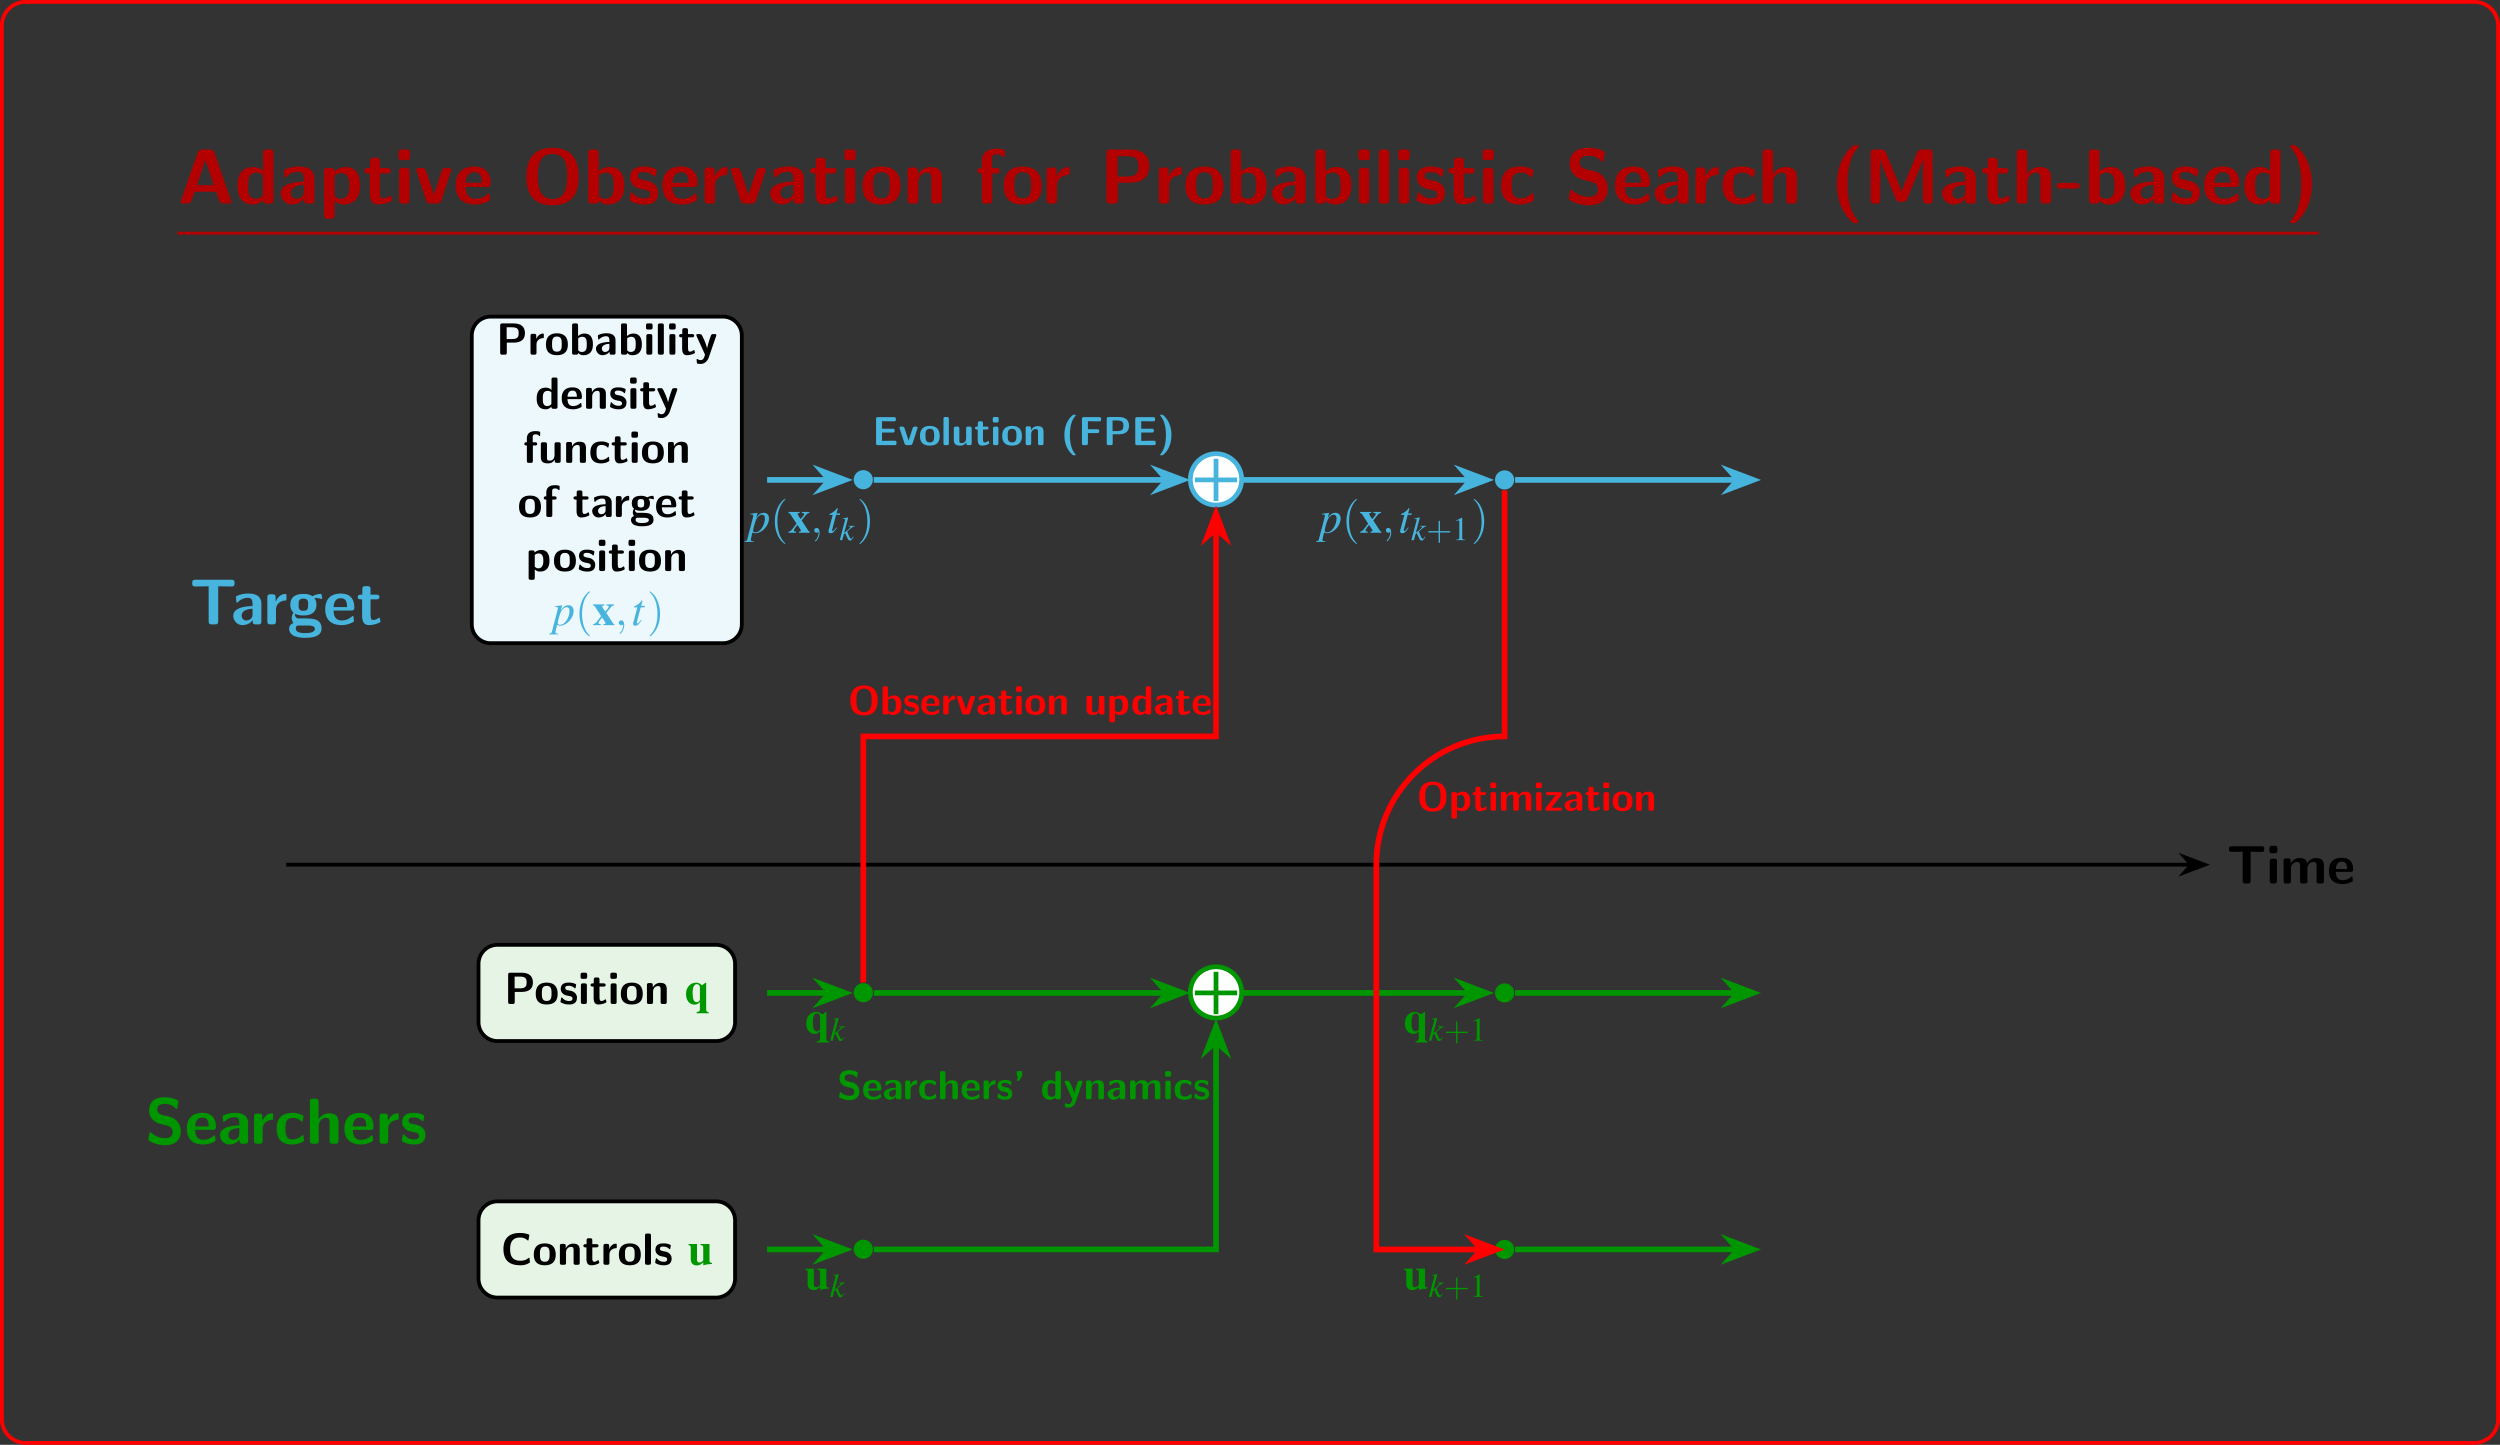<svg xmlns="http://www.w3.org/2000/svg" xmlns:xlink="http://www.w3.org/1999/xlink" width="699.871" height="404.465" viewBox="0 0 524.903 303.349"><rect x="0" y="0" width="524.903" height="303.349" fill="#333333" stroke="none"/><path stroke-width=".797" stroke-miterlimit="10" fill="none" stroke="#000" d="M60.078 181.552h399.83"/><path d="m462.884 181.552-4.154-1.571 1.378 1.57-1.378 1.571z"/><path stroke-width=".797" stroke-miterlimit="10" fill="none" stroke="#000" d="m462.884 181.552-4.154-1.571 1.378 1.57-1.378 1.571z"/><symbol id="a"><path d="M.253.587V.048C.253.012.264 0 .301 0h.051C.39 0 .4.013.4.048v.539L.6.584c.028 0 .052 0 .052.048V.64c0 .032-.007.048-.048.048H.048C.012.688 0 .677 0 .64V.632C0 .584.024.584.052.584l.201.003z"/></symbol><symbol id="b"><path d="M.048.695C.016.695 0 .689 0 .649V.603C0 .571.01.558.047.558h.052c.048 0 .048.021.048.068 0 .048 0 .069-.048.069H.048M.14.41C.14.442.133.458.092.458H.055C.019.458.007.447.007.41V.048C.007.012.018 0 .055 0h.037C.13 0 .14.013.14.048V.41z"/></symbol><symbol id="c"><path d="M.746.325C.746.428.702.469.6.469A.175.175 0 0 1 .438.37C.422.466.337.469.295.469c-.019 0-.061 0-.106-.033a.202.202 0 0 1-.058-.07H.13v.05C.13.448.123.464.082.464H.048C.012.464 0 .453 0 .416V.048C0 .012.011 0 .048 0h.04c.038 0 .048.013.048.048v.221c0 .09.061.128.11.128.048 0 .059-.021.059-.074V.048C.305.012.316 0 .353 0h.04c.038 0 .048.013.048.048v.221c0 .09.061.128.11.128C.599.397.61.376.61.323V.048C.61.012.621 0 .658 0h.04c.038 0 .048.013.048.048v.277z"/></symbol><symbol id="d"><path d="M.4.225c.023 0 .048.001.048.046C.448.4.388.486.239.486.079.486 0 .396 0 .244 0 .08.095 0 .252 0 .29 0 .347.005.413.038c.022.011.029.014.029.026a.719.719 0 0 1-.004.044C.434.139.433.14.424.14.42.14.418.14.407.13A.228.228 0 0 0 .256.072C.143.072.131.161.128.225H.4M.129.278c.003.061.023.136.11.136.08 0 .095-.058.098-.136H.129z"/></symbol><use xlink:href="#a" transform="matrix(11.357 0 0 -11.357 468.002 185.493)"/><use xlink:href="#b" transform="matrix(11.357 0 0 -11.357 476.486 185.493)"/><use xlink:href="#c" transform="matrix(11.357 0 0 -11.357 479.462 185.493)"/><use xlink:href="#d" transform="matrix(11.357 0 0 -11.357 488.98 185.618)"/><symbol id="e"><path d="M.432.651C.417.694.388.694.368.694H.28c-.02 0-.049 0-.064-.043L.005.047C0 .034 0 .032 0 .027 0 0 .025 0 .039 0h.036c.018 0 .049 0 .063.04l.039.111h.277L.488.055C.5.02.507 0 .555 0h.054c.014 0 .039 0 .039.027 0 .005 0 .007-.005.02L.432.651M.279.449c.015.044.028.082.036.118h.001C.321.543.321.541.329.518L.424.237H.207l.072.212z"/></symbol><symbol id="f"><path d="M.462.657c0 .032-.007.048-.048.048H.377C.339.705.329.692.329.657V.43a.178.178 0 0 1-.126.05C0 .48 0 .288 0 .239 0 .193 0 0 .198 0 .24 0 .283.012.326.058.326.021.34.011.374.011h.04c.038 0 .048.013.048.048v.598M.326.136C.326.119.326.11.297.09a.11.11 0 0 0-.06-.018C.136.072.136.164.136.239c0 .075 0 .169.112.169A.11.11 0 0 0 .326.377V.136z"/></symbol><symbol id="g"><path d="M.433.327c0 .158-.152.159-.202.159A.393.393 0 0 1 .067.454C.046.445.041.442.041.431L.048.358A.013.013 0 0 1 .061.347c.005 0 .008.003.011.006A.204.204 0 0 0 .227.42c.054 0 .07-.033.07-.092V.293C.262.293 0 .291 0 .144 0 .074.056 0 .144 0 .178 0 .253.01.3.079v-.02C.3.027.307.011.348.011h.037c.038 0 .048.013.048.048v.268M.297.165C.297.072.202.072.199.072.157.072.13.108.13.146c0 .098.139.105.167.106V.165z"/></symbol><symbol id="h"><path d="M.136.233c.045-.05.1-.05.114-.05.212 0 .212.192.212.242 0 .049 0 .238-.181.238A.217.217 0 0 1 .133.605c0 .037-.014.047-.048.047H.048C.012.652 0 .641 0 .604V.048C0 .012.011 0 .048 0h.04c.038 0 .048.013.048.048v.185m0 .319c.011.01.044.033.087.033.102 0 .103-.118.103-.162 0-.04 0-.168-.113-.168A.088.088 0 0 0 .16.272C.136.289.136.294.136.312v.24z"/></symbol><symbol id="i"><path d="M.198.397h.089c.012 0 .048 0 .048.036S.299.469.287.469H.198v.083C.198.584.191.6.15.6H.119C.083.6.071.589.071.552V.469H.048C.037.469 0 .469 0 .433S.036.397.048.397h.02V.144C.068.043.104 0 .173 0c.009 0 .053 0 .105.016.017.005.075.023.075.042L.345.089C.34.109.338.115.329.115.324.115.323.114.317.108.306.1.279.078.237.078.213.078.198.095.198.161v.236z"/></symbol><symbol id="j"><path d="M.442.411C.447.425.447.427.447.43c0 .028-.025.028-.04.028H.386C.344.458.333.443.324.415L.225.113.126.415C.119.436.112.458.064.458H.04C.025.458 0 .458 0 .43 0 .427 0 .425.005.411L.124.042C.138 0 .169 0 .187 0H.26c.018 0 .049 0 .063.042l.119.369z"/></symbol><symbol id="k"><path d="M.671.364c0 .201-.073.374-.335.374C.059.738 0 .547 0 .364 0 .177.065 0 .335 0c.258 0 .336.159.336.364M.336.08C.147.08.147.289.147.38c0 .088 0 .28.188.28C.524.66.524.47.524.38c0-.089 0-.3-.188-.3z"/></symbol><symbol id="l"><path d="M.133.657c0 .032-.007.048-.048.048H.048C.012.705 0 .694 0 .657V.059C0 .023.011.011.048.011h.04c.017 0 .047 0 .048.039C.182 0 .233 0 .249 0c.213 0 .213.192.213.242C.462.29.462.48.274.48A.199.199 0 0 1 .133.424v.233M.136.373a.13.13 0 0 0 .089.035C.326.408.326.316.326.241c0-.074 0-.169-.112-.169a.098.098 0 0 0-.078.039v.262z"/></symbol><symbol id="m"><path d="M.365.152c0 .056-.03.091-.048.107C.277.295.242.301.2.309.145.319.105.327.105.366c0 .041.033.049.072.049A.183.183 0 0 0 .306.368c.01-.01.012-.01.016-.01.01 0 .012.009.013.013L.347.44c0 .016-.053.03-.064.034a.35.35 0 0 1-.098.012C.14.486.006.486.006.343A.13.13 0 0 1 .055.24C.09.208.129.201.186.19.215.185.266.176.266.132.266.085.227.078.188.078c-.044 0-.1.013-.147.069C.036.152.033.155.027.155.017.155.015.146.014.14.012.126 0 .069 0 .059 0 .041.074.018.075.017.13 0 .171 0 .188 0c.051 0 .177.004.177.152z"/></symbol><symbol id="n"><path d="M.133.23c0 .095.079.134.142.138.018.001.02.001.02.027v.047c0 .02 0 .027-.018.027C.249.469.176.459.129.351H.128v.065C.128.448.121.464.08.464H.048C.012.464 0 .453 0 .416V.048C0 .012.011 0 .048 0h.037c.038 0 .048.013.048.048V.23z"/></symbol><symbol id="o"><path d="M.487.236c0 .164-.08.25-.243.25C.077.486 0 .397 0 .236 0 .073.086 0 .243 0s.244.072.244.236M.244.078c-.108 0-.108.09-.108.17 0 .077 0 .166.107.166.108 0 .108-.088.108-.166 0-.079 0-.17-.107-.17z"/></symbol><symbol id="p"><path d="M.44.325C.44.428.396.469.294.469A.177.177 0 0 1 .131.366H.13v.05C.13.448.123.464.082.464H.048C.012.464 0 .453 0 .416V.048C0 .012.011 0 .048 0h.04c.038 0 .048.013.048.048v.221c0 .087.058.128.11.128.048 0 .058-.023.058-.074V.048C.304.016.311 0 .352 0h.04C.43 0 .44.013.44.048v.277z"/></symbol><symbol id="q"><path d="M.189.386h.048c.012 0 .048 0 .048.036S.249.458.237.458H.186v.109c0 .026 0 .066.065.066A.094.094 0 0 0 .323.605C.33.597.333.595.338.595c.013 0 .013.01.013.026v.046C.351.691.35.692.316.699.287.705.266.705.251.705.176.705.056.688.056.538v-.08C.035.458 0 .458 0 .422S.034.386.056.386V.048C.056.012.067 0 .104 0h.037c.038 0 .048.013.048.048v.338z"/></symbol><symbol id="r"><path d="M.147.268h.152c.157 0 .251.066.251.21C.55.629.452.694.298.694h-.25C.012.694 0 .683 0 .646V.048C0 .012.011 0 .048 0h.051c.038 0 .048.013.048.048v.22m.12.34c.131 0 .144-.06.144-.13C.411.411.4.347.266.347H.144v.261h.123z"/></symbol><symbol id="s"><path d="M.133.646c0 .032-.007.048-.048.048H.048C.012.694 0 .683 0 .646V.048C0 .012.011 0 .048 0h.037c.038 0 .048.013.048.048v.598z"/></symbol><symbol id="t"><path d="M.42.061a.903.903 0 0 1-.006.07c0 .003-.002.013-.012.013-.004 0-.006 0-.016-.01A.211.211 0 0 0 .24.078C.136.078.136.179.136.243c0 .081.005.165.107.165A.168.168 0 0 0 .371.362C.383.351.385.351.389.351c.01 0 .012.009.013.013l.012.069C.414.442.407.446.39.454a.295.295 0 0 1-.148.032C.093.486 0 .416 0 .241 0 .075.086 0 .237 0a.33.33 0 0 1 .154.035C.419.05.42.051.42.061z"/></symbol><symbol id="u"><path d="M.221.463C.199.468.137.491.137.548c0 .085.085.087.119.087A.204.204 0 0 0 .411.574C.427.559.428.558.432.558c.006 0 .011.003.014.018l.015.087.002.013c0 .008-.001.009-.026.022a.385.385 0 0 1-.181.04C.167.738.012.717.012.53c0-.071.037-.117.056-.137C.119.341.166.331.244.313.3.3.322.295.344.275A.093.093 0 0 0 .375.206C.375.112.289.109.256.109a.311.311 0 0 0-.207.079C.037.2.035.2.031.2.025.2.02.197.017.182L.002.095 0 .082C0 .061.104.025.109.023A.49.49 0 0 1 .256 0C.406 0 .5.067.5.222a.228.228 0 0 1-.183.219L.221.463z"/></symbol><symbol id="v"><path d="M.44.325C.44.428.396.469.294.469a.175.175 0 0 1-.16-.097H.133v.274c0 .032-.007.048-.048.048H.048C.012.694 0 .683 0 .646V.048C0 .012.011 0 .048 0h.04c.038 0 .048.013.048.048v.221c0 .087.058.128.11.128.048 0 .058-.023.058-.074V.048C.304.016.311 0 .352 0h.04C.43 0 .44.013.44.048v.277z"/></symbol><symbol id="w"><path d="M.235 1C.217 1 .215 1 .197.984.077.883 0 .712 0 .5 0 .379.025.17.192.019.213 0 .215 0 .235 0h.018C.269 0 .28 0 .28.013c0 .003 0 .005-.012.018C.205.108.136.231.136.5c0 .294.083.41.138.476C.278.981.28.983.28.987.28 1 .269 1 .253 1H.235z"/></symbol><symbol id="x"><path d="M.464.327A1.803 1.803 0 0 1 .398.149H.397C.388.185.347.284.326.337L.198.653C.181.694.149.694.131.694H.048C.012.694 0 .683 0 .646V.048C0 .012.011 0 .048 0h.027c.038 0 .048.013.048.048v.517h.001C.135.52.18.409.204.35L.32.065C.338.022.362.022.396.022c.034 0 .058 0 .076.043L.6.379c.01.024.064.16.071.186h.001V.048C.672.016.679 0 .72 0h.027c.038 0 .048.013.048.048v.598c0 .032-.007.048-.048.048H.663C.638.694.613.692.596.651L.464.327z"/></symbol><symbol id="y"><path d="M.245 0c.012 0 .048 0 .048.036S.257.072.245.072H.048C.036.072 0 .072 0 .036S.036 0 .048 0h.197z"/></symbol><symbol id="z"><path d="M.027 1C.011 1 0 1 0 .987 0 .984 0 .982.012.969.074.892.144.769.144.5.144.207.061.091.006.024 0 .017 0 .015 0 .013 0 0 .011 0 .027 0h.018c.018 0 .02 0 .038.016C.203.117.28.288.28.5.28.621.255.83.088.981.067 1 .065 1 .045 1H.027z"/></symbol><use xlink:href="#e" transform="matrix(16.355 0 0 -16.355 37.962 42.747)" fill="#b30000"/><use xlink:href="#f" transform="matrix(16.355 0 0 -16.355 49.868 42.927)" fill="#b30000"/><use xlink:href="#g" transform="matrix(16.355 0 0 -16.355 58.945 42.927)" fill="#b30000"/><use xlink:href="#h" transform="matrix(16.355 0 0 -16.355 68.022 45.92)" fill="#b30000"/><use xlink:href="#i" transform="matrix(16.355 0 0 -16.355 76.526 42.927)" fill="#b30000"/><use xlink:href="#b" transform="matrix(16.355 0 0 -16.355 83.69 42.747)" fill="#b30000"/><use xlink:href="#j" transform="matrix(16.355 0 0 -16.355 87.418 42.747)" fill="#b30000"/><use xlink:href="#d" transform="matrix(16.355 0 0 -16.355 95.677 42.927)" fill="#b30000"/><use xlink:href="#k" transform="matrix(16.355 0 0 -16.355 110.527 43.107)" fill="#b30000"/><use xlink:href="#l" transform="matrix(16.355 0 0 -16.355 123.513 42.927)" fill="#b30000"/><use xlink:href="#m" transform="matrix(16.355 0 0 -16.355 132.197 42.927)" fill="#b30000"/><use xlink:href="#d" transform="matrix(16.355 0 0 -16.355 139.099 42.927)" fill="#b30000"/><use xlink:href="#n" transform="matrix(16.355 0 0 -16.355 147.947 42.747)" fill="#b30000"/><use xlink:href="#j" transform="matrix(16.355 0 0 -16.355 153.458 42.747)" fill="#b30000"/><use xlink:href="#g" transform="matrix(16.355 0 0 -16.355 161.717 42.927)" fill="#b30000"/><use xlink:href="#i" transform="matrix(16.355 0 0 -16.355 170.124 42.927)" fill="#b30000"/><use xlink:href="#b" transform="matrix(16.355 0 0 -16.355 177.287 42.747)" fill="#b30000"/><use xlink:href="#o" transform="matrix(16.355 0 0 -16.355 181.098 42.927)" fill="#b30000"/><use xlink:href="#p" transform="matrix(16.355 0 0 -16.355 190.567 42.747)" fill="#b30000"/><use xlink:href="#q" transform="matrix(16.355 0 0 -16.355 205.237 42.747)" fill="#b30000"/><use xlink:href="#o" transform="matrix(16.355 0 0 -16.355 210.749 42.927)" fill="#b30000"/><use xlink:href="#n" transform="matrix(16.355 0 0 -16.355 219.744 42.747)" fill="#b30000"/><use xlink:href="#r" transform="matrix(16.355 0 0 -16.355 232.304 42.747)" fill="#b30000"/><use xlink:href="#n" transform="matrix(16.355 0 0 -16.355 243.31 42.747)" fill="#b30000"/><use xlink:href="#o" transform="matrix(16.355 0 0 -16.355 248.904 42.927)" fill="#b30000"/><use xlink:href="#l" transform="matrix(16.355 0 0 -16.355 258.39 42.927)" fill="#b30000"/><use xlink:href="#g" transform="matrix(16.355 0 0 -16.355 267.074 42.927)" fill="#b30000"/><use xlink:href="#l" transform="matrix(16.355 0 0 -16.355 276.15 42.927)" fill="#b30000"/><use xlink:href="#b" transform="matrix(16.355 0 0 -16.355 285.211 42.747)" fill="#b30000"/><use xlink:href="#s" transform="matrix(16.355 0 0 -16.355 289.512 42.747)" fill="#b30000"/><use xlink:href="#b" transform="matrix(16.355 0 0 -16.355 293.585 42.747)" fill="#b30000"/><use xlink:href="#m" transform="matrix(16.355 0 0 -16.355 297.395 42.927)" fill="#b30000"/><use xlink:href="#i" transform="matrix(16.355 0 0 -16.355 304.117 42.927)" fill="#b30000"/><use xlink:href="#b" transform="matrix(16.355 0 0 -16.355 311.28 42.747)" fill="#b30000"/><use xlink:href="#t" transform="matrix(16.355 0 0 -16.355 315.19 42.927)" fill="#b30000"/><use xlink:href="#u" transform="matrix(16.355 0 0 -16.355 329.385 43.107)" fill="#b30000"/><use xlink:href="#d" transform="matrix(16.355 0 0 -16.355 339.083 42.927)" fill="#b30000"/><use xlink:href="#g" transform="matrix(16.355 0 0 -16.355 347.44 42.927)" fill="#b30000"/><use xlink:href="#n" transform="matrix(16.355 0 0 -16.355 356.01 42.747)" fill="#b30000"/><use xlink:href="#t" transform="matrix(16.355 0 0 -16.355 361.702 42.927)" fill="#b30000"/><use xlink:href="#v" transform="matrix(16.355 0 0 -16.355 370.075 42.747)" fill="#b30000"/><use xlink:href="#w" transform="matrix(16.355 0 0 -16.355 385.678 46.836)" fill="#b30000"/><use xlink:href="#x" transform="matrix(16.355 0 0 -16.355 392.76 42.747)" fill="#b30000"/><use xlink:href="#g" transform="matrix(16.355 0 0 -16.355 407.773 42.927)" fill="#b30000"/><use xlink:href="#i" transform="matrix(16.355 0 0 -16.355 416.18 42.927)" fill="#b30000"/><use xlink:href="#v" transform="matrix(16.355 0 0 -16.355 423.44 42.747)" fill="#b30000"/><use xlink:href="#y" transform="matrix(16.355 0 0 -16.355 431.83 39.59)" fill="#b30000"/><use xlink:href="#l" transform="matrix(16.355 0 0 -16.355 438.634 42.927)" fill="#b30000"/><use xlink:href="#g" transform="matrix(16.355 0 0 -16.355 447.318 42.927)" fill="#b30000"/><use xlink:href="#m" transform="matrix(16.355 0 0 -16.355 455.904 42.927)" fill="#b30000"/><use xlink:href="#d" transform="matrix(16.355 0 0 -16.355 462.806 42.927)" fill="#b30000"/><use xlink:href="#f" transform="matrix(16.355 0 0 -16.355 471.261 42.927)" fill="#b30000"/><use xlink:href="#z" transform="matrix(16.355 0 0 -16.355 480.829 46.836)" fill="#b30000"/><path stroke-width=".605" stroke-miterlimit="10" fill="none" stroke="#b30000" d="M37.275 48.955h449.547"/><use xlink:href="#u" transform="matrix(13.629 0 0 -13.629 31.146 240.44)" fill="#009600"/><use xlink:href="#d" transform="matrix(13.629 0 0 -13.629 39.228 240.29)" fill="#009600"/><use xlink:href="#g" transform="matrix(13.629 0 0 -13.629 46.192 240.29)" fill="#009600"/><use xlink:href="#n" transform="matrix(13.629 0 0 -13.629 53.334 240.14)" fill="#009600"/><use xlink:href="#t" transform="matrix(13.629 0 0 -13.629 58.09 240.29)" fill="#009600"/><use xlink:href="#v" transform="matrix(13.629 0 0 -13.629 65.068 240.14)" fill="#009600"/><use xlink:href="#d" transform="matrix(13.629 0 0 -13.629 72.319 240.29)" fill="#009600"/><use xlink:href="#n" transform="matrix(13.629 0 0 -13.629 79.692 240.14)" fill="#009600"/><use xlink:href="#m" transform="matrix(13.629 0 0 -13.629 84.353 240.29)" fill="#009600"/><symbol id="A"><path d="M.175.298c-.036 0-.05 0-.064.012C.107.314.09.329.09.355L.092.37C.139.344.198.344.219.344c.042 0 .201 0 .201.165a.168.168 0 0 1-.031.104c.017 0 .052 0 .093-.011A.043.043 0 0 1 .496.598c.008 0 .013.006.013.013L.502.649C.498.673.498.675.48.675A.257.257 0 0 1 .361.64a.25.25 0 0 1-.142.035C.177.675.018.675.018.51c0-.04.011-.09.049-.123C.04.35.04.311.04.306.04.287.046.254.067.227.052.221 0 .203 0 .139 0 .108.015.056.078.027A.417.417 0 0 1 .249 0c.059 0 .25 0 .25.142 0 .156-.141.156-.276.156H.175m.044.118c-.07 0-.073.038-.073.093s.003.094.073.094C.289.603.292.565.292.51S.289.416.219.416M.273.189c.081 0 .123-.014.123-.05C.396.072.282.072.25.072c-.04 0-.147 0-.147.07 0 .047.031.047.054.047h.116z"/></symbol><use xlink:href="#a" transform="matrix(13.629 0 0 -13.629 40.361 131.099)" fill="#46b4dc"/><use xlink:href="#g" transform="matrix(13.629 0 0 -13.629 48.975 131.249)" fill="#46b4dc"/><use xlink:href="#n" transform="matrix(13.629 0 0 -13.629 56.13 131.099)" fill="#46b4dc"/><use xlink:href="#A" transform="matrix(13.629 0 0 -13.629 60.71 133.907)" fill="#46b4dc"/><use xlink:href="#d" transform="matrix(13.629 0 0 -13.629 68.287 131.249)" fill="#46b4dc"/><use xlink:href="#i" transform="matrix(13.629 0 0 -13.629 75.101 131.249)" fill="#46b4dc"/><path d="M150.346 198.382h-45.889a3.985 3.985 0 0 0-3.985 3.986v12.226c0 2.201 1.784 3.985 3.985 3.985h45.889a3.985 3.985 0 0 0 3.985-3.985v-12.226a3.985 3.985 0 0 0-3.985-3.986zm-49.874 20.197" fill="#e6f4e6"/><path stroke-width=".797" stroke-miterlimit="10" fill="none" stroke="#000" d="M150.346 198.382h-45.889a3.985 3.985 0 0 0-3.985 3.986v12.226c0 2.201 1.784 3.985 3.985 3.985h45.889a3.985 3.985 0 0 0 3.985-3.985v-12.226a3.985 3.985 0 0 0-3.985-3.986zm-49.874 20.197"/><use xlink:href="#r" transform="matrix(9.464 0 0 -9.464 106.687 210.802)"/><use xlink:href="#o" transform="matrix(9.464 0 0 -9.464 112.479 210.906)"/><use xlink:href="#m" transform="matrix(9.464 0 0 -9.464 117.684 210.906)"/><use xlink:href="#b" transform="matrix(9.464 0 0 -9.464 121.896 210.802)"/><use xlink:href="#i" transform="matrix(9.464 0 0 -9.464 123.997 210.906)"/><use xlink:href="#b" transform="matrix(9.464 0 0 -9.464 128.143 210.802)"/><use xlink:href="#o" transform="matrix(9.464 0 0 -9.464 130.348 210.906)"/><use xlink:href="#p" transform="matrix(9.464 0 0 -9.464 135.828 210.802)"/><symbol id="B"><path d="M.308.108C.308.046.3.037.235.025V0h.267v.024C.456.033.447.042.447.082v.595H.432L.354.621C.303.664.272.678.222.678.092.678 0 .573 0 .424 0 .287.076.191.185.191c.047 0 .082.016.123.056V.108m0 .195C.298.266.273.245.239.245.177.245.146.31.146.441c0 .135.032.205.095.205.04 0 .067-.032.067-.08V.303z"/></symbol><use xlink:href="#B" transform="matrix(9.464 0 0 -9.464 144.039 212.742)" fill="#009600"/><path d="M150.346 252.241h-45.889a3.985 3.985 0 0 0-3.985 3.985v12.227c0 2.201 1.784 3.985 3.985 3.985h45.889a3.985 3.985 0 0 0 3.985-3.985v-12.227c0-2.2-1.784-3.985-3.985-3.985zm-49.874 20.197" fill="#e6f4e6"/><path stroke-width=".797" stroke-miterlimit="10" fill="none" stroke="#000" d="M150.346 252.241h-45.889a3.985 3.985 0 0 0-3.985 3.985v12.227c0 2.201 1.784 3.985 3.985 3.985h45.889a3.985 3.985 0 0 0 3.985-3.985v-12.227c0-2.2-1.784-3.985-3.985-3.985zm-49.874 20.197"/><symbol id="C"><path d="M.579.153a.012.012 0 0 1-.011.012C.544.165.515.1.374.1.198.1.148.208.148.358c0 .149.054.257.218.257A.238.238 0 0 0 .529.558C.535.553.538.549.545.549c.004 0 .009.005.01.009l.02.111C.576.673.575.677.567.68a.542.542 0 0 1-.198.036C.125.716 0 .597 0 .359 0 .114.127 0 .37 0a.35.35 0 0 1 .211.057c.008.005.006.012.006.012L.579.153z"/></symbol><use xlink:href="#C" transform="matrix(9.464 0 0 -9.464 105.705 265.652)"/><use xlink:href="#o" transform="matrix(9.464 0 0 -9.464 112.075 265.661)"/><use xlink:href="#p" transform="matrix(9.464 0 0 -9.464 117.555 265.557)"/><use xlink:href="#i" transform="matrix(9.464 0 0 -9.464 122.486 265.661)"/><use xlink:href="#n" transform="matrix(9.464 0 0 -9.464 126.698 265.557)"/><use xlink:href="#o" transform="matrix(9.464 0 0 -9.464 129.934 265.661)"/><use xlink:href="#s" transform="matrix(9.464 0 0 -9.464 135.424 265.557)"/><use xlink:href="#m" transform="matrix(9.464 0 0 -9.464 137.563 265.661)"/><symbol id="D"><path d="M.327.001a.495.495 0 0 0 .132.026l.062.007v.023C.477.059.465.072.465.115v.36H.264V.451C.314.447.326.435.326.392V.109C.293.076.272.065.244.065c-.041 0-.056.02-.056.071v.339H0V.451C.041.443.049.434.049.392V.14c0-.088.05-.14.133-.14.052 0 .087.016.145.066V.001z"/></symbol><use xlink:href="#D" transform="matrix(9.464 0 0 -9.464 144.566 265.69)" fill="#009600"/><path d="M151.766 66.48h-48.728a3.985 3.985 0 0 0-3.985 3.986v60.595a3.985 3.985 0 0 0 3.985 3.985h48.728a3.985 3.985 0 0 0 3.985-3.985V70.466c0-2.201-1.785-3.985-3.985-3.985zm-52.713 68.566" fill="#ecf8fc"/><path stroke-width=".797" stroke-miterlimit="10" fill="none" stroke="#000" d="M151.766 66.48h-48.728a3.985 3.985 0 0 0-3.985 3.986v60.595a3.985 3.985 0 0 0 3.985 3.985h48.728a3.985 3.985 0 0 0 3.985-3.985V70.466c0-2.201-1.785-3.985-3.985-3.985zm-52.713 68.566"/><symbol id="E"><path d="M.439.616c.005.013.005.015.005.02 0 .027-.027.027-.04.027H.382C.366.663.344.663.329.64A1.902 1.902 0 0 1 .24.347H.239A1.097 1.097 0 0 1 .15.585C.122.648.115.663.065.663H.039C.025.663 0 .663 0 .637 0 .633.003.626.005.621L.194.205.18.163C.168.13.151.085.097.085A.122.122 0 0 0 .03.106C.025.109.023.11.02.11.015.11.007.107.007.095c0-.008.006-.077.009-.081C.025.002.079 0 .095 0c.124 0 .173.118.181.142l.163.474z"/></symbol><symbol id="F"><path d="M.44.421C.44.453.433.469.392.469h-.04C.314.469.304.456.304.421V.184C.304.118.269.061.198.061.142.061.136.075.136.128v.293c0 .032-.007.048-.048.048h-.04C.012.469 0 .458 0 .421V.137C0 .03.058 0 .162 0 .189 0 .26 0 .307.085V.059c0-.032.007-.048.048-.048h.037C.43.011.44.024.44.059v.362z"/></symbol><use xlink:href="#r" transform="matrix(9.464 0 0 -9.464 105.016 74.473)"/><use xlink:href="#n" transform="matrix(9.464 0 0 -9.464 111.386 74.473)"/><use xlink:href="#o" transform="matrix(9.464 0 0 -9.464 114.623 74.577)"/><use xlink:href="#l" transform="matrix(9.464 0 0 -9.464 120.112 74.577)"/><use xlink:href="#g" transform="matrix(9.464 0 0 -9.464 125.138 74.577)"/><use xlink:href="#l" transform="matrix(9.464 0 0 -9.464 130.39 74.577)"/><use xlink:href="#b" transform="matrix(9.464 0 0 -9.464 135.634 74.473)"/><use xlink:href="#s" transform="matrix(9.464 0 0 -9.464 138.123 74.473)"/><use xlink:href="#b" transform="matrix(9.464 0 0 -9.464 140.48 74.473)"/><use xlink:href="#i" transform="matrix(9.464 0 0 -9.464 142.58 74.577)"/><use xlink:href="#E" transform="matrix(9.464 0 0 -9.464 146.196 76.413)"/><use xlink:href="#f" transform="matrix(9.464 0 0 -9.464 112.684 85.934)"/><use xlink:href="#d" transform="matrix(9.464 0 0 -9.464 117.937 85.934)"/><use xlink:href="#p" transform="matrix(9.464 0 0 -9.464 123.048 85.83)"/><use xlink:href="#m" transform="matrix(9.464 0 0 -9.464 128.083 85.934)"/><use xlink:href="#b" transform="matrix(9.464 0 0 -9.464 132.294 85.83)"/><use xlink:href="#i" transform="matrix(9.464 0 0 -9.464 134.395 85.934)"/><use xlink:href="#E" transform="matrix(9.464 0 0 -9.464 138.01 87.77)"/><use xlink:href="#q" transform="matrix(9.464 0 0 -9.464 110.092 97.188)"/><use xlink:href="#F" transform="matrix(9.464 0 0 -9.464 113.556 97.292)"/><use xlink:href="#p" transform="matrix(9.464 0 0 -9.464 118.865 97.188)"/><use xlink:href="#t" transform="matrix(9.464 0 0 -9.464 123.957 97.292)"/><use xlink:href="#i" transform="matrix(9.464 0 0 -9.464 128.424 97.292)"/><use xlink:href="#b" transform="matrix(9.464 0 0 -9.464 132.57 97.188)"/><use xlink:href="#o" transform="matrix(9.464 0 0 -9.464 134.775 97.292)"/><use xlink:href="#p" transform="matrix(9.464 0 0 -9.464 140.255 97.188)"/><use xlink:href="#o" transform="matrix(9.464 0 0 -9.464 108.977 108.649)"/><use xlink:href="#q" transform="matrix(9.464 0 0 -9.464 114.173 108.545)"/><use xlink:href="#i" transform="matrix(9.464 0 0 -9.464 120.41 108.649)"/><use xlink:href="#g" transform="matrix(9.464 0 0 -9.464 124.338 108.649)"/><use xlink:href="#n" transform="matrix(9.464 0 0 -9.464 129.307 108.545)"/><use xlink:href="#A" transform="matrix(9.464 0 0 -9.464 132.487 110.494)"/><use xlink:href="#d" transform="matrix(9.464 0 0 -9.464 137.75 108.649)"/><use xlink:href="#i" transform="matrix(9.464 0 0 -9.464 142.481 108.649)"/><use xlink:href="#h" transform="matrix(9.464 0 0 -9.464 110.992 121.738)"/><use xlink:href="#o" transform="matrix(9.464 0 0 -9.464 116.311 120.006)"/><use xlink:href="#m" transform="matrix(9.464 0 0 -9.464 121.517 120.006)"/><use xlink:href="#b" transform="matrix(9.464 0 0 -9.464 125.728 119.902)"/><use xlink:href="#i" transform="matrix(9.464 0 0 -9.464 127.83 120.006)"/><use xlink:href="#b" transform="matrix(9.464 0 0 -9.464 131.965 119.902)"/><use xlink:href="#o" transform="matrix(9.464 0 0 -9.464 134.17 120.006)"/><use xlink:href="#p" transform="matrix(9.464 0 0 -9.464 139.65 119.902)"/><symbol id="G"><path d="M.131.609h.023L.157.61C.17.616.196.597.196.582.196.573.16.431.125.299.098.199.074.104.067.075.056.029.043.017 0 .016V0h.205v.015c-.047 0-.064.009-.064.03 0 .014.017.092.037.166A.13.13 0 0 1 .244.194c.146 0 .3.168.3.327C.544.599.5.646.429.646.364.646.316.614.258.533l.029.1.003.009-.002.003-.002.001-.001.001L.283.646.129.624.131.609M.392.603C.435.601.454.575.454.517A.412.412 0 0 0 .382.303C.34.244.292.213.24.213.212.213.192.228.192.25c0 .034.036.165.065.239.027.068.085.117.135.114z"/></symbol><use xlink:href="#G" transform="matrix(9.464 0 0 -9.464 115.287 133.2)" fill="#46b4dc"/><symbol id="H"><path d="M.232.01c0 .003 0 .005-.017.022C.09.158.058.347.058.5c0 .174.038.348.161.473.013.012.013.014.013.017 0 .007-.004.01-.01.01-.01 0-.1-.068-.159-.195A.727.727 0 0 1 0 .5C0 .422.011.301.066.188A.432.432 0 0 1 .222 0c.006 0 .01.003.01.01z"/></symbol><use xlink:href="#H" transform="matrix(9.464 0 0 -9.464 121.667 133.626)" fill="#46b4dc"/><symbol id="I"><path d="M.472.024C.456.029.449.033.442.044L.294.272l.101.126a.103.103 0 0 0 .07.039v.024H.297V.437l.02-.002C.34.434.348.428.348.413S.338.381.31.349A.502.502 0 0 1 .274.303L.261.32a.316.316 0 0 0-.058.098c0 .012.014.018.047.019v.024H0V.437C.026.433.032.428.052.398L.18.201C.151.164.124.131.115.117.059.043.039.026.002.024V0h.169v.024C.135.026.121.033.121.048c0 .015.026.057.064.103l.016.02.042-.063C.266.075.276.056.276.044.276.032.262.026.231.024V0h.241v.024z"/></symbol><use xlink:href="#I" transform="matrix(9.464 0 0 -9.464 124.515 131.26)" fill="#46b4dc"/><symbol id="J"><path d="M.117.194C.117.26.092.299.053.299A.051.051 0 0 1 0 .246C0 .219.02.193.053.193c.012 0 .025.004.035.013l.005.003C.094.209.095.208.095.194A.242.242 0 0 0 .027.027C.016.016.016.014.016.011.016.004.021 0 .026 0c.011 0 .091.077.091.194z"/></symbol><use xlink:href="#J" transform="matrix(9.464 0 0 -9.464 129.947 133.087)" fill="#46b4dc"/><symbol id="K"><path d="M.259.439h-.08l.028.103.001.005c0 .007-.003.01-.008.01C.194.557.191.556.185.548a.354.354 0 0 0-.133-.11C.027.43.02.424.02.413L.021.407h.074L.023.132.017.111A.47.47 0 0 1 0 .038C0 .016.021 0 .048 0 .094 0 .127.028.19.121L.177.128C.128.065.112.049.096.049c-.009 0-.015.008-.015.02l.001.005.088.333h.084l.005.032z"/></symbol><use xlink:href="#K" transform="matrix(9.464 0 0 -9.464 132.92 131.364)" fill="#46b4dc"/><symbol id="L"><path d="M.232.5a.729.729 0 0 1-.066.312A.432.432 0 0 1 .01 1C.004 1 0 .996 0 .99 0 .987 0 .985.019.967.117.868.174.709.174.5.174.329.137.153.013.027 0 .015 0 .013 0 .01 0 .004.004 0 .01 0c.01 0 .1.068.159.195C.22.305.232.416.232.5z"/></symbol><use xlink:href="#L" transform="matrix(9.464 0 0 -9.464 136.385 133.626)" fill="#46b4dc"/><path d="M183.268 208.48a2.008 2.008 0 1 0-4.015 0 2.008 2.008 0 0 0 4.015 0zm-2.008 0" fill="#009600"/><use xlink:href="#B" transform="matrix(9.464 0 0 -9.464 169.275 218.88)" fill="#009600"/><symbol id="M"><path d="M.4.12.385.094C.367.063.355.052.34.052.319.052.298.085.259.181a2.93 2.93 0 0 1-.037.088C.369.4.4.42.447.423v.016H.264V.423H.28C.305.423.319.416.319.405c0-.02-.05-.069-.143-.14L.133.232l.12.457-.005.005A1.414 1.414 0 0 0 .092.667V.651C.14.652.159.645.16.626A.707.707 0 0 0 .129.503L.127.494 0 .011h.075l.048.18.042.032C.181.179.207.118.225.082.257.019.275 0 .304 0c.04 0 .066.025.111.109L.4.12z"/></symbol><use xlink:href="#M" transform="matrix(7.004 0 0 -7.004 174.313 218.583)" fill="#009600"/><path stroke-width="1.196" stroke-miterlimit="10" fill="none" stroke="#009600" d="M161.064 208.478h12.843"/><path d="m177.361 208.478-4.736-1.796 1.58 1.796-1.58 1.795z" fill="#009600"/><path stroke-width="1.196" stroke-miterlimit="10" fill="none" stroke="#009600" d="m177.361 208.478-4.736-1.796 1.58 1.796-1.58 1.795z"/><path d="M183.268 262.34a2.008 2.008 0 1 0-4.015 0 2.008 2.008 0 0 0 4.015 0zm-2.008 0" fill="#009600"/><use xlink:href="#D" transform="matrix(9.464 0 0 -9.464 169.104 270.867)" fill="#009600"/><use xlink:href="#M" transform="matrix(7.004 0 0 -7.004 174.313 272.378)" fill="#009600"/><path stroke-width="1.196" stroke-miterlimit="10" fill="none" stroke="#009600" d="M161.064 262.336h12.843"/><path d="m177.361 262.335-4.736-1.795 1.58 1.795-1.58 1.796z" fill="#009600"/><path stroke-width="1.196" stroke-miterlimit="10" fill="none" stroke="#009600" d="m177.361 262.335-4.736-1.795 1.58 1.795-1.58 1.796z"/><path d="M183.268 100.763a2.008 2.008 0 1 0-4.015 0 2.008 2.008 0 0 0 4.015 0zm-2.008 0" fill="#46b4dc"/><use xlink:href="#G" transform="matrix(9.464 0 0 -9.464 156.308 113.787)" fill="#46b4dc"/><use xlink:href="#H" transform="matrix(9.464 0 0 -9.464 162.687 114.213)" fill="#46b4dc"/><use xlink:href="#I" transform="matrix(9.464 0 0 -9.464 165.536 111.847)" fill="#46b4dc"/><use xlink:href="#J" transform="matrix(9.464 0 0 -9.464 170.968 113.674)" fill="#46b4dc"/><use xlink:href="#K" transform="matrix(9.464 0 0 -9.464 173.94 111.951)" fill="#46b4dc"/><use xlink:href="#M" transform="matrix(7.004 0 0 -7.004 176.32 113.49)" fill="#46b4dc"/><use xlink:href="#L" transform="matrix(9.464 0 0 -9.464 180.463 114.213)" fill="#46b4dc"/><path stroke-width="1.196" stroke-miterlimit="10" fill="none" stroke="#46b4dc" d="M161.064 100.763h12.843"/><path d="m177.361 100.763-4.736-1.796 1.58 1.796-1.58 1.795z" fill="#46b4dc"/><path stroke-width="1.196" stroke-miterlimit="10" fill="none" stroke="#46b4dc" d="m177.361 100.763-4.736-1.796 1.58 1.796-1.58 1.795z"/><path d="M260.7 100.762a5.386 5.386 0 1 0-10.77 0 5.386 5.386 0 0 0 10.77 0zm-5.385 0" fill="#fff"/><path stroke-width=".996" stroke-miterlimit="10" fill="none" stroke="#46b4dc" d="M260.7 100.762a5.386 5.386 0 1 0-10.77 0 5.386 5.386 0 0 0 10.77 0zM250.876 100.762h8.878M255.315 105.202v-8.88"/><symbol id="N"><path d="M.147.311H.41c.031 0 .048.007.048.047C.458.395.445.405.41.405H.147V.59h.049L.431.587c.035 0 .058 0 .058.048v.008c0 .032-.007.048-.048.048H.048C.012.691 0 .68 0 .643V.048C0 .012.011 0 .048 0h.408c.038 0 .048.013.048.048v.014C.504.11.481.11.448.11L.293.108.147.106v.205z"/></symbol><symbol id="O"><path d="M.147.299h.232c.031 0 .048.007.048.047 0 .037-.013.047-.048.047H.147V.59H.19L.416.587c.034 0 .057 0 .057.048v.008c0 .032-.007.048-.048.048H.048C.012.691 0 .68 0 .643V.048C0 .012.011 0 .048 0h.051c.038 0 .048.013.048.048v.251z"/></symbol><use xlink:href="#N" transform="matrix(8.518 0 0 -8.518 183.937 93.467)" fill="#46b4dc"/><use xlink:href="#j" transform="matrix(8.518 0 0 -8.518 188.852 93.467)" fill="#46b4dc"/><use xlink:href="#o" transform="matrix(8.518 0 0 -8.518 193.154 93.56)" fill="#46b4dc"/><use xlink:href="#s" transform="matrix(8.518 0 0 -8.518 198.094 93.467)" fill="#46b4dc"/><use xlink:href="#F" transform="matrix(8.518 0 0 -8.518 200.266 93.56)" fill="#46b4dc"/><use xlink:href="#i" transform="matrix(8.518 0 0 -8.518 204.704 93.56)" fill="#46b4dc"/><use xlink:href="#b" transform="matrix(8.518 0 0 -8.518 208.435 93.467)" fill="#46b4dc"/><use xlink:href="#o" transform="matrix(8.518 0 0 -8.518 210.42 93.56)" fill="#46b4dc"/><use xlink:href="#p" transform="matrix(8.518 0 0 -8.518 215.352 93.467)" fill="#46b4dc"/><use xlink:href="#w" transform="matrix(8.518 0 0 -8.518 223.478 95.597)" fill="#46b4dc"/><use xlink:href="#O" transform="matrix(8.518 0 0 -8.518 227.166 93.467)" fill="#46b4dc"/><use xlink:href="#r" transform="matrix(8.518 0 0 -8.518 232.37 93.467)" fill="#46b4dc"/><use xlink:href="#N" transform="matrix(8.518 0 0 -8.518 238.36 93.467)" fill="#46b4dc"/><use xlink:href="#z" transform="matrix(8.518 0 0 -8.518 243.572 95.597)" fill="#46b4dc"/><path stroke-width="1.196" stroke-miterlimit="10" fill="none" stroke="#46b4dc" d="M183.458 100.763h61.316"/><path d="m248.228 100.763-4.736-1.796 1.58 1.796-1.58 1.795z" fill="#46b4dc"/><path stroke-width="1.196" stroke-miterlimit="10" fill="none" stroke="#46b4dc" d="m248.228 100.763-4.736-1.796 1.58 1.796-1.58 1.795z"/><path stroke-width="1.196" stroke-miterlimit="10" fill="none" stroke="red" d="M181.26 206.281v-51.662h74.056v-43.314"/><path d="m255.316 107.851-1.795 4.736 1.795-1.58 1.796 1.58z" fill="red"/><path stroke-width="1.196" stroke-miterlimit="10" fill="none" stroke="red" d="m255.316 107.851-1.795 4.736 1.795-1.58 1.796 1.58z"/><use xlink:href="#k" transform="matrix(8.518 0 0 -8.518 178.554 150.202)" fill="red"/><use xlink:href="#l" transform="matrix(8.518 0 0 -8.518 185.317 150.109)" fill="red"/><use xlink:href="#m" transform="matrix(8.518 0 0 -8.518 189.84 150.109)" fill="red"/><use xlink:href="#d" transform="matrix(8.518 0 0 -8.518 193.435 150.109)" fill="red"/><use xlink:href="#n" transform="matrix(8.518 0 0 -8.518 198.043 150.015)" fill="red"/><use xlink:href="#j" transform="matrix(8.518 0 0 -8.518 200.914 150.015)" fill="red"/><use xlink:href="#g" transform="matrix(8.518 0 0 -8.518 205.215 150.109)" fill="red"/><use xlink:href="#i" transform="matrix(8.518 0 0 -8.518 209.594 150.109)" fill="red"/><use xlink:href="#b" transform="matrix(8.518 0 0 -8.518 213.324 150.015)" fill="red"/><use xlink:href="#o" transform="matrix(8.518 0 0 -8.518 215.31 150.109)" fill="red"/><use xlink:href="#p" transform="matrix(8.518 0 0 -8.518 220.241 150.015)" fill="red"/><use xlink:href="#F" transform="matrix(8.518 0 0 -8.518 228.146 150.109)" fill="red"/><use xlink:href="#h" transform="matrix(8.518 0 0 -8.518 232.933 151.668)" fill="red"/><use xlink:href="#f" transform="matrix(8.518 0 0 -8.518 237.763 150.109)" fill="red"/><use xlink:href="#g" transform="matrix(8.518 0 0 -8.518 242.49 150.109)" fill="red"/><use xlink:href="#i" transform="matrix(8.518 0 0 -8.518 246.869 150.109)" fill="red"/><use xlink:href="#d" transform="matrix(8.518 0 0 -8.518 250.404 150.109)" fill="red"/><path d="M260.7 208.475a5.386 5.386 0 1 0-10.77 0 5.386 5.386 0 0 0 10.77 0zm-5.385 0" fill="#fff"/><path stroke-width=".996" stroke-miterlimit="10" fill="none" stroke="#009600" d="M260.7 208.475a5.386 5.386 0 1 0-10.77 0 5.386 5.386 0 0 0 10.77 0zM250.876 208.475h8.878M255.315 212.914v-8.878"/><path stroke-width="1.196" stroke-miterlimit="10" fill="none" stroke="#009600" d="M183.458 208.478h61.316"/><path d="m248.228 208.478-4.736-1.796 1.58 1.796-1.58 1.796z" fill="#009600"/><path stroke-width="1.196" stroke-miterlimit="10" fill="none" stroke="#009600" d="m248.228 208.478-4.736-1.796 1.58 1.796-1.58 1.796zM183.458 262.336h71.858V219.02"/><path d="m255.316 215.566-1.795 4.736 1.795-1.58 1.796 1.58z" fill="#009600"/><path stroke-width="1.196" stroke-miterlimit="10" fill="none" stroke="#009600" d="m255.316 215.566-1.795 4.736 1.795-1.58 1.796 1.58z"/><symbol id="P"><path d="M.131.115V.21C.131.236.13.237.104.237H.027C.001.237 0 .236 0 .21V.133C0 .107.001.106.034.106l-.03-.08A.05.05 0 0 1 .001.013C.001 0 .011 0 .027 0h.012c.02 0 .021.001.029.013l.063.102z"/></symbol><use xlink:href="#u" transform="matrix(8.518 0 0 -8.518 176.172 230.992)" fill="#009600"/><use xlink:href="#d" transform="matrix(8.518 0 0 -8.518 181.224 230.899)" fill="#009600"/><use xlink:href="#g" transform="matrix(8.518 0 0 -8.518 185.576 230.899)" fill="#009600"/><use xlink:href="#n" transform="matrix(8.518 0 0 -8.518 190.04 230.805)" fill="#009600"/><use xlink:href="#t" transform="matrix(8.518 0 0 -8.518 193.004 230.899)" fill="#009600"/><use xlink:href="#v" transform="matrix(8.518 0 0 -8.518 197.365 230.805)" fill="#009600"/><use xlink:href="#d" transform="matrix(8.518 0 0 -8.518 201.897 230.899)" fill="#009600"/><use xlink:href="#n" transform="matrix(8.518 0 0 -8.518 206.514 230.805)" fill="#009600"/><use xlink:href="#m" transform="matrix(8.518 0 0 -8.518 209.427 230.899)" fill="#009600"/><use xlink:href="#P" transform="matrix(8.518 0 0 -8.518 213.49 226.912)" fill="#009600"/><use xlink:href="#f" transform="matrix(8.518 0 0 -8.518 218.797 230.899)" fill="#009600"/><use xlink:href="#E" transform="matrix(8.518 0 0 -8.518 223.507 232.551)" fill="#009600"/><use xlink:href="#p" transform="matrix(8.518 0 0 -8.518 228.03 230.805)" fill="#009600"/><use xlink:href="#g" transform="matrix(8.518 0 0 -8.518 232.562 230.899)" fill="#009600"/><use xlink:href="#c" transform="matrix(8.518 0 0 -8.518 237.281 230.805)" fill="#009600"/><use xlink:href="#b" transform="matrix(8.518 0 0 -8.518 244.615 230.805)" fill="#009600"/><use xlink:href="#t" transform="matrix(8.518 0 0 -8.518 246.651 230.899)" fill="#009600"/><use xlink:href="#m" transform="matrix(8.518 0 0 -8.518 250.765 230.899)" fill="#009600"/><path d="M317.915 100.763a2.008 2.008 0 1 0-4.016 0 2.008 2.008 0 0 0 4.016 0zm-2.008 0" fill="#46b4dc"/><use xlink:href="#G" transform="matrix(9.464 0 0 -9.464 276.328 113.787)" fill="#46b4dc"/><use xlink:href="#H" transform="matrix(9.464 0 0 -9.464 282.707 114.213)" fill="#46b4dc"/><use xlink:href="#I" transform="matrix(9.464 0 0 -9.464 285.555 111.847)" fill="#46b4dc"/><use xlink:href="#J" transform="matrix(9.464 0 0 -9.464 290.988 113.674)" fill="#46b4dc"/><use xlink:href="#K" transform="matrix(9.464 0 0 -9.464 293.96 111.951)" fill="#46b4dc"/><use xlink:href="#M" transform="matrix(7.004 0 0 -7.004 296.34 113.49)" fill="#46b4dc"/><symbol id="Q"><path d="M.353.313h.279c.014 0 .033 0 .033.02s-.019.02-.033.02H.353v.28c0 .014 0 .033-.02.033S.313.647.313.633v-.28h-.28C.019.353 0 .353 0 .333s.019-.02.033-.02h.28v-.28c0-.014 0-.033.02-.033s.02.019.02.033v.28z"/></symbol><use xlink:href="#Q" transform="matrix(7.004 0 0 -7.004 299.862 113.995)" fill="#46b4dc"/><symbol id="R"><path d="M.18.676 0 .585V.571l.027.011a.144.144 0 0 0 .045.011c.021 0 .03-.015.03-.047V.093C.102.06.094.037.078.028.063.019.049.016.007.015V0h.276v.015C.204.016.188.026.188.074v.6L.18.676z"/></symbol><use xlink:href="#R" transform="matrix(7.004 0 0 -7.004 305.689 113.414)" fill="#46b4dc"/><use xlink:href="#L" transform="matrix(9.464 0 0 -9.464 309.427 114.213)" fill="#46b4dc"/><path stroke-width="1.196" stroke-miterlimit="10" fill="none" stroke="#46b4dc" d="M260.702 100.763h47.849"/><path d="m312.005 100.763-4.736-1.796 1.58 1.796-1.58 1.795z" fill="#46b4dc"/><path stroke-width="1.196" stroke-miterlimit="10" fill="none" stroke="#46b4dc" d="m312.005 100.763-4.736-1.796 1.58 1.796-1.58 1.795z"/><path d="M317.915 208.48a2.008 2.008 0 1 0-4.016 0 2.008 2.008 0 0 0 4.016 0zm-2.008 0" fill="#009600"/><use xlink:href="#B" transform="matrix(9.464 0 0 -9.464 294.973 218.88)" fill="#009600"/><use xlink:href="#M" transform="matrix(7.004 0 0 -7.004 300.011 218.583)" fill="#009600"/><use xlink:href="#Q" transform="matrix(7.004 0 0 -7.004 303.534 219.087)" fill="#009600"/><use xlink:href="#R" transform="matrix(7.004 0 0 -7.004 309.361 218.506)" fill="#009600"/><path stroke-width="1.196" stroke-miterlimit="10" fill="none" stroke="#009600" d="M260.702 208.478h47.849"/><path d="m312.005 208.478-4.736-1.796 1.58 1.796-1.58 1.795z" fill="#009600"/><path stroke-width="1.196" stroke-miterlimit="10" fill="none" stroke="#009600" d="m312.005 208.478-4.736-1.796 1.58 1.796-1.58 1.795z"/><path d="M317.915 262.34a2.008 2.008 0 1 0-4.016 0 2.008 2.008 0 0 0 4.016 0zm-2.008 0" fill="#009600"/><use xlink:href="#D" transform="matrix(9.464 0 0 -9.464 294.802 270.867)" fill="#009600"/><use xlink:href="#M" transform="matrix(7.004 0 0 -7.004 300.011 272.378)" fill="#009600"/><use xlink:href="#Q" transform="matrix(7.004 0 0 -7.004 303.534 272.882)" fill="#009600"/><use xlink:href="#R" transform="matrix(7.004 0 0 -7.004 309.361 272.3)" fill="#009600"/><path stroke-width="1.196" stroke-miterlimit="10" fill="none" stroke="red" d="M315.905 102.96v51.662c-14.873 0-26.93 12.056-26.93 26.929v80.788h21.773"/><path d="m314.202 262.34-4.736-1.796 1.58 1.795-1.58 1.796z" fill="red"/><path stroke-width="1.196" stroke-miterlimit="10" fill="none" stroke="red" d="m314.202 262.34-4.736-1.796 1.58 1.795-1.58 1.796z"/><symbol id="S"><path d="M.395.382C.405.395.407.4.407.416c0 .042-.031.042-.048.042H.063C.05.458.015.458.015.42c0-.037.032-.037.059-.037l.145.002h.037L.012.076C.002.063 0 .058 0 .042 0 0 .031 0 .048 0h.314C.375 0 .41 0 .41.037.41.075.379.075.35.075L.197.073H.151l.244.309z"/></symbol><use xlink:href="#k" transform="matrix(8.518 0 0 -8.518 297.988 170.402)" fill="red"/><use xlink:href="#h" transform="matrix(8.518 0 0 -8.518 304.751 171.868)" fill="red"/><use xlink:href="#i" transform="matrix(8.518 0 0 -8.518 309.18 170.309)" fill="red"/><use xlink:href="#b" transform="matrix(8.518 0 0 -8.518 312.911 170.215)" fill="red"/><use xlink:href="#c" transform="matrix(8.518 0 0 -8.518 315.143 170.215)" fill="red"/><use xlink:href="#b" transform="matrix(8.518 0 0 -8.518 322.477 170.215)" fill="red"/><use xlink:href="#S" transform="matrix(8.518 0 0 -8.518 324.462 170.215)" fill="red"/><use xlink:href="#g" transform="matrix(8.518 0 0 -8.518 328.516 170.309)" fill="red"/><use xlink:href="#i" transform="matrix(8.518 0 0 -8.518 332.895 170.309)" fill="red"/><use xlink:href="#b" transform="matrix(8.518 0 0 -8.518 336.626 170.215)" fill="red"/><use xlink:href="#o" transform="matrix(8.518 0 0 -8.518 338.61 170.309)" fill="red"/><use xlink:href="#p" transform="matrix(8.518 0 0 -8.518 343.542 170.215)" fill="red"/><path stroke-width="1.196" stroke-miterlimit="10" fill="none" stroke="#46b4dc" d="M318.102 100.763h46.505"/><path d="m368.06 100.763-4.735-1.796 1.58 1.796-1.58 1.795z" fill="#46b4dc"/><path stroke-width="1.196" stroke-miterlimit="10" fill="none" stroke="#46b4dc" d="m368.06 100.763-4.735-1.796 1.58 1.796-1.58 1.795z"/><path stroke-width="1.196" stroke-miterlimit="10" fill="none" stroke="#009600" d="M318.102 208.478h46.505"/><path d="m368.06 208.478-4.735-1.796 1.58 1.796-1.58 1.796z" fill="#009600"/><path stroke-width="1.196" stroke-miterlimit="10" fill="none" stroke="#009600" d="m368.06 208.478-4.735-1.796 1.58 1.796-1.58 1.796zM318.102 262.335h46.505"/><path d="m368.06 262.336-4.735-1.796 1.58 1.796-1.58 1.795z" fill="#009600"/><path stroke-width="1.196" stroke-miterlimit="10" fill="none" stroke="#009600" d="m368.06 262.336-4.735-1.796 1.58 1.796-1.58 1.795z"/><path stroke-width=".797" stroke-miterlimit="10" fill="none" stroke="red" d="M.396 297.972V5.38A4.981 4.981 0 0 1 5.378.398h514.15a4.981 4.981 0 0 1 4.98 4.981v292.593a4.981 4.981 0 0 1-4.98 4.982H5.378a4.981 4.981 0 0 1-4.982-4.982zM524.51.398"/></svg>
